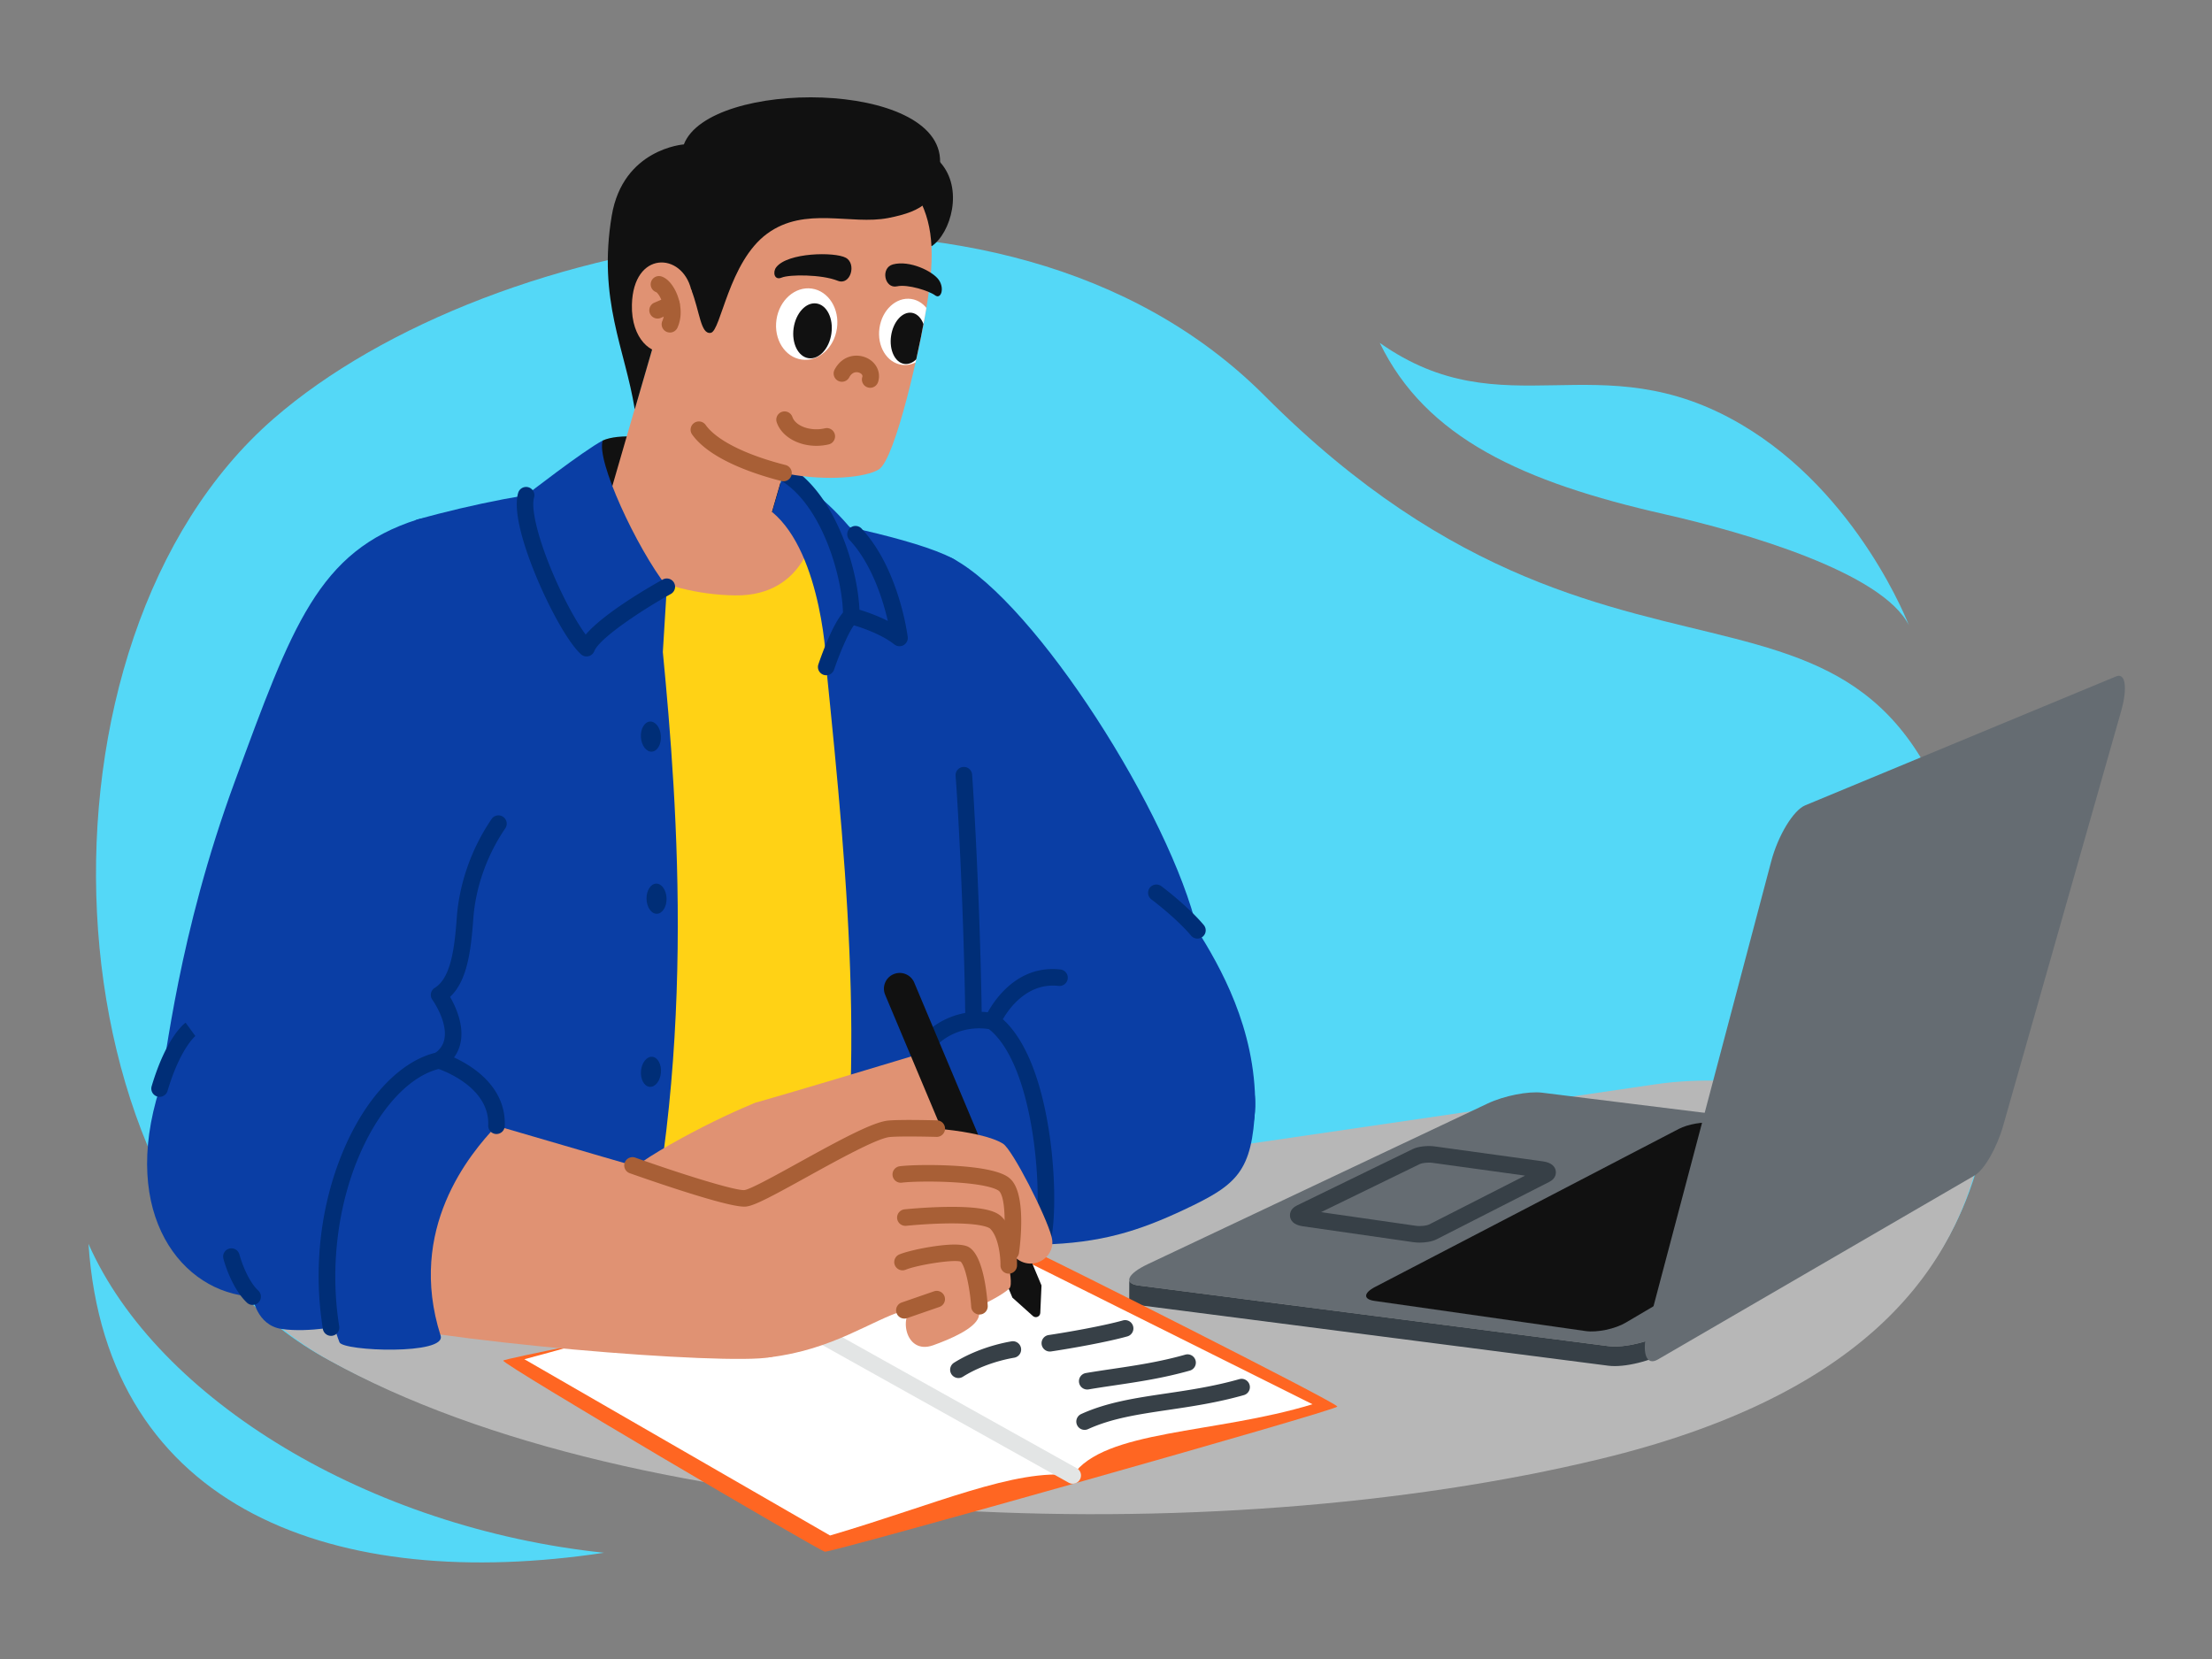 <svg xmlns="http://www.w3.org/2000/svg" viewBox="0 0 3000 2250" width="3000" height="2250"><rect x="0" y="0" width="3000" height="2250" fill="#808080" stroke="none"/><g transform="translate(120.0 318.0) rotate(0.0 1290.75 900.75) scale(1.501 1.5)"><svg width="1719.953" height="1200.693" viewBox="0 0 1719.953 1200.693"><path d="M167.394 166.442c-231.989 201.774-208.85 707.116 44.787 848.483 279.858 155.981 802.021 175.23 1154.597 89.712 351.016-85.14 374.082-292.037 343.375-466.786-72.639-413.381-306.507-149.621-647.244-491.845C824.628-93.316 362.916-3.615 167.394 166.442Z" fill="#54d8f7"/><path d="M1166.742 98.011c41.715 86.142 129.513 125.92 257.337 154.938 72.856 16.54 196.919 52.55 220.787 100.474 0 0-45.229-119.173-151.527-181.689-128.536-75.594-213.88 5.774-326.596-73.723ZM0 912.62c62.316 141.201 254.156 257.043 465.833 279.324C225.638 1228.188 16.291 1154.999 0 912.62Z" fill="#54d8f7"/></svg></g><g transform="translate(328.5 1465.5) rotate(0.0 1178.25 294.0) scale(1.494 1.491)"><svg width="1577.3" height="394.436" viewBox="0 0 1577.3 394.436"><path d="M1393.219 6.933c-23.159-7.519-71.78-9.176-108.948-3.721L0 191.673c23.143 25.08 49.406 46.327 78.764 62.69 279.858 155.981 802.021 175.23 1154.597 89.712 227.697-55.228 317.397-161.691 343.939-277.378L1393.219 6.934Z" fill="#b7b7b7"/></svg></g><g transform="translate(1531.5 916.5) rotate(0.0 675.0 468.0) scale(1.499 1.499)"><svg width="900.865" height="624.579" viewBox="0 0 900.865 624.579"><path d="M433.559 606.517 8.602 551.683c-14.199-1.832-10.394-10.552 8.271-19.375l307.49-145.341c14.74-6.967 36.714-11.3 49.237-9.747l374.342 46.397c12.747 1.58 13.098 8.748.649 16.085L488.566 592.948c-15.803 9.314-40.519 15.437-55.008 13.567z" fill="#656c72"/><path d="M699.44 437.816 449.148 585.309c-9.586 5.649-25.822 9.064-36.182 7.584L221.848 565.59c-10.251-1.464-9.962-7.124.558-12.598l274.877-143.025c8.186-4.26 22.084-6.684 31.102-5.444l168.016 23.102c9.102 1.252 10.487 5.8 3.039 10.19z" fill="#111"/><path d="M262.788 512.862c-1.987 0-3.881-.127-5.549-.368l-100.268-14.422c-8.545-1.229-10.949-5.395-11.462-8.673-.242-1.551-.516-6.865 6.156-10.113L256.5 428.229c5.418-2.639 14.15-3.205 19.98-2.4l97.751 13.506c8.657 1.196 11.129 5.333 11.678 8.592.256 1.516.598 6.709-5.72 9.928L278.034 509.89c-4.082 2.079-9.99 2.973-15.247 2.973zm-89.222-27.558 85.809 12.343c4.526.651 10.127-.246 11.852-1.124l86.911-44.27-83.709-11.565c-4.334-.599-9.707.222-11.359 1.027l-89.503 43.59z" fill="#374047"/><path d="M757.716 447.227c.125 2.907-2.9 6.533-9.124 10.201L488.567 610.674c-15.803 9.314-40.519 15.437-55.008 13.567L8.602 569.409c-5.709-.737-8.507-2.587-8.6-5.11l.056-17.225c.427 2.266 3.22 3.922 8.544 4.609l424.957 54.833c14.489 1.87 39.205-4.254 55.008-13.567l260.025-153.246c6.348-3.741 9.368-7.438 9.113-10.373l.011 17.898z" fill="#374047"/><path d="M764.94 452.068 478.33 618.582c-10.874 6.318-15.042-6.338-9.21-28.38l111.709-422.24c6.223-23.521 20.04-46.28 30.761-50.726L892.993.53c8.418-3.491 10.379 10.631 4.451 31.464L790.609 407.452c-5.599 19.676-17.06 39.614-25.669 44.616z" fill="#656c72"/></svg></g><g transform="translate(682.5 1702.5) rotate(0.0 565.5 201.0) scale(1.5 1.499)"><svg width="754.172" height="268.17" viewBox="0 0 754.172 268.17"><path d="M754.172 136.841c0 3.371-457.863 132.332-463.327 131.323S-1.099 98.518.003 95.264 483.838-.708 487.143.004s267.03 133.465 267.03 136.837z" fill="#f62"/><path d="M731.687 134.749c-87.943 26.907-188.678 22.845-216.801 64.402-51.852-6.635-124.263 26.342-219.387 54.354L19.094 94.009c92.545-24.219 186.217-58.695 227.42-44.879C295.056 9.313 388.131 14.979 472.6 5.326z" fill="#fff"/><path d="M514.879 206.652a7.47 7.47 0 0 1-3.653-.954L242.854 55.677a7.5 7.5 0 0 1 7.319-13.093l268.373 150.02a7.5 7.5 0 0 1-3.666 14.048z" fill="#e3e5e5"/><g fill="#374047"><path d="M525.661 157.938a7.5 7.5 0 0 1-6.827-4.388 7.5 7.5 0 0 1 3.708-9.937c23.439-10.701 49.32-14.54 76.722-18.604 21.151-3.137 43.023-6.381 66.293-12.961 3.987-1.129 8.131 1.189 9.258 5.176s-1.19 8.131-5.176 9.258c-24.197 6.842-46.554 10.158-68.175 13.365-27.465 4.074-51.185 7.592-72.693 17.411a7.473 7.473 0 0 1-3.11.68zm-114.075-46.903a7.501 7.501 0 0 1-4.013-13.842c14.368-9.077 33.292-16.127 51.919-19.344a7.5 7.5 0 0 1 2.553 14.782c-16.76 2.894-33.694 9.179-46.46 17.244a7.47 7.47 0 0 1-3.999 1.16zm82.651-23.98a7.5 7.5 0 0 1-1.096-14.919c16.63-2.478 49.582-8.266 67.208-13.25a7.501 7.501 0 0 1 4.082 14.434c-18.429 5.211-51.408 11.02-69.079 13.653a7.542 7.542 0 0 1-1.115.083zm33.789 34.366a7.501 7.501 0 0 1-1.258-14.893c7.702-1.32 15.44-2.468 23.633-3.684 21.152-3.137 43.025-6.382 66.295-12.962a7.496 7.496 0 0 1 9.258 5.176 7.5 7.5 0 0 1-5.176 9.258c-24.197 6.843-46.555 10.159-68.176 13.366-8.106 1.202-15.763 2.338-23.299 3.631a7.598 7.598 0 0 1-1.276.108z"/></g></svg></g><g transform="translate(199.5 132.0) rotate(0.0 751.5 855.75) scale(1.497 1.495)"><svg width="1003.957" height="1144.504" viewBox="0 0 1003.957 1144.504"><clipPath id="a"><path d="M707.435 182.07c-2.874 19.408-8.774 49.254-15.747 77.673-9.196 37.484-60.173-2.467-49.956-52.479 14.887-72.869 72.893-73.747 65.703-25.194z"/></clipPath><path d="M730.097 418.487c75.714 40.884 196.984 232.577 221.47 337.198 19.838 31.888 52.919 88.481 52.326 159.941-.839 100.965-203.494 154.183-250.801 34.798-14.844-37.459-108.741-177.257-116.056-286.309s49.139-269.346 93.061-245.628z" fill="#0a3ea5"/><path d="M412.837 311.3c28.432-12.965 123.336 9.585 164.031 40.655l-8.994 31.021-185.922-26.144 30.885-45.531z" fill="#111"/><rect fill="#e09273" height="276.259" rx="72.758" transform="matrix(.96 .278 -.278 .96 106.833 -129.525)" width="145.516" x="436.6" y="173.17"/><path d="M605.18 389.277s89.236 18.395 111.306 39.239 14.293 559.736-2.052 587.597c-47.128 80.332-352.391 116.75-539.889 24.042-78.806-38.965 51.497-642.292 85.828-655.779s93.381-25.403 121.579-27.544c24.194-1.837 223.229 32.446 223.229 32.446z" fill="#ffd215"/><path d="m566.293 376.208 38.888 13.069s-6.731 63.438-72.363 62.565-137.878-33.294-150.865-95.011h24.998l159.343 19.376z" fill="#e09273"/><path d="m470.893 443.966-3.645 59.24c13.322 138.715 32.061 377.355-28.852 603.823 0 0-246.951 7.363-295.446-67.987-22.688-35.253 54.699-642.639 101.973-656.066 49.47-14.05 112.03-26.144 137.028-26.144l88.942 87.135z" fill="#0a3ea5"/><path d="M412.837 311.3c-6.411 17.637 30.512 97.21 58.056 132.666 0 0-67.7 38.963-72.759 55.747 0 0-60.26-101.869-54.761-138.756 0 0 51.517-40.104 69.463-49.658zm156.685 65.993c32.272 4.729 127.144 23.024 160.575 41.194 37.217 20.227 5.714 162.165 9.853 196.464 6.216 51.508 16.78 305.31-1.329 401.138-4.593 24.304-70.33 70.691-122.837 74.148 38.17-182.286 19.83-372.853-.51-573.449 10.431-55.784-8.653-100.896-45.752-139.495z" fill="#0a3ea5"/><path d="M576.112 342.34c45.745 15.635 112.319 102.636 105.537 148.11 0 0-34.256-23.206-43.649-19.891s-22.727 46.228-22.727 46.228c.777 2.006-3.018-102.513-48.981-140.58l9.819-33.868z" fill="#0a3ea5"/><path d="M738.619 1023.591a7.473 7.473 0 0 1-2.593-.465 7.499 7.499 0 0 1-4.443-9.631c19.416-52.684 5.267-342.722.891-397.952a7.5 7.5 0 0 1 6.884-8.069 7.483 7.483 0 0 1 8.069 6.884c2.655 33.513 19.998 345.26-1.77 404.323a7.503 7.503 0 0 1-7.038 4.909zM681.65 497.95c-1.655 0-3.3-.547-4.655-1.619-15.298-12.104-40.539-18.428-40.792-18.49a7.5 7.5 0 0 1-5.704-7.286c.01-18.674-5.317-43.736-13.902-65.407-7.304-18.438-20.303-43.211-40.75-56.524a7.5 7.5 0 0 1 8.184-12.57c23.754 15.467 38.404 43.106 46.511 63.569 8.534 21.543 13.933 45.447 14.825 65.215 5.965 1.805 15.877 5.179 25.713 10.187-4.492-19.399-14.561-51.833-34.772-73.575a7.5 7.5 0 0 1 10.987-10.213c33.674 36.222 41.479 95.761 41.794 98.278a7.502 7.502 0 0 1-7.441 8.434z" fill="#002e77"/><ellipse cx="456.703" cy="579.778" fill="#002e77" rx="9.069" ry="13.684" transform="matrix(.998 -.062 .062 .998 -35.3 29.639)"/><ellipse cx="461.717" cy="726.628" fill="#002e77" rx="9.069" ry="13.684" transform="matrix(1 -.022 .022 1 -16.16 10.524)"/><ellipse cx="456.703" cy="883.587" fill="#002e77" rx="13.684" ry="9.069" transform="matrix(.085 -.996 .996 .085 -462.389 1263.813)"/><path d="M710.806 135.083c17.36-11.911 29.234-52.212 7.622-76.279-21.611-24.067-76.696-14.013-76.696-14.013s43.217 78.013 69.074 90.292z" fill="#111"/><path d="M693.562 81.877c16.891 25.95 21.064 51.64 13.873 100.193-6.666 45.007-29.6 146.14-44.454 155.464-22.856 14.346-140.515 15.374-179.054-58.354-43.001-82.265-16.956-196.533 49.326-225.82s133.765-12.265 160.309 28.517z" fill="#e09273"/><path d="M492.923 174.299c7.982 20.445 8.477 40.912 17.725 39.37 9.248-1.541 16.153-64.335 51.14-90.017 34.27-25.155 75.88-7.557 109.678-14.175 31.743-6.215 46.236-15.875 46.963-50.673 1.567-75.045-209.071-75.871-232.137-16.096 0 0-55.193 3.817-65.349 64.757-12.755 76.534 12.121 120.791 20.857 175.567l15.882-54.779z" fill="#111"/><path d="M492.923 174.299c-8.478-34.103-52.426-35.295-53.693 13.681-.824 31.855 18.497 46.242 31.342 42.645s29.026-29.474 22.351-56.326z" fill="#e09273"/><ellipse cx="597.73" cy="205.872" fill="#fff" rx="32.517" ry="27.673" transform="matrix(.142 -.99 .99 .142 308.889 768.22)"/><ellipse cx="603.001" cy="212.011" fill="#111" rx="25.086" ry="17.285" transform="matrix(.142 -.99 .99 .142 307.333 778.702)"/><path d="M655.102 263.494a7.5 7.5 0 0 1-7.146-9.785c.718-2.246-1.776-3.49-2.557-3.817-.971-.407-5.978-2.117-9.305 4.199a7.5 7.5 0 0 1-13.27-6.992c6.801-12.909 19.477-14.771 28.376-11.04 9.271 3.888 13.916 13.231 11.044 22.216a7.502 7.502 0 0 1-7.142 5.219z" fill="#a85f36"/><path d="M625.647 166.397c11.628 4.676 17.378-15.493 7.303-20.89s-52.591-4.858-63.004 8.672c-3.313 4.304-1.821 12.218 5.016 9.34 6.837-2.879 35.964-3.041 50.685 2.879zm53.753 5.057c-11.321 2.482-15.258-16.84-3.598-19.912 15.191-4.002 36.307 6.354 41.592 14.27 5.284 7.916 1.708 17.753-3.52 13.795s-24.682-10.3-34.473-8.153z" fill="#111"/><path d="M606.354 316.149c-16.499 0-31.438-8.351-35.908-21.267a7.5 7.5 0 0 1 14.175-4.907c2.925 8.45 16.692 13.257 29.463 10.286a7.498 7.498 0 0 1 9.004 5.605 7.5 7.5 0 0 1-5.605 9.004 49.138 49.138 0 0 1-11.129 1.278zM473.673 213.374a7.5 7.5 0 0 1-6.851-10.545c4.77-10.744-2.649-24.465-5.598-26.102a7.5 7.5 0 0 1 5.027-14.133c7.34 2.551 11.822 11.331 13.408 14.988 2.197 5.064 6.679 18.254.873 31.333a7.502 7.502 0 0 1-6.859 4.459zm-12.348-36.611h.002-.002z" fill="#a85f36"/><path d="M462.488 200.7a7.502 7.502 0 0 1-6.892-4.536 7.498 7.498 0 0 1 3.922-9.854l12.592-5.423a7.497 7.497 0 0 1 9.854 3.922 7.498 7.498 0 0 1-3.922 9.854l-12.592 5.423a7.462 7.462 0 0 1-2.963.614zm114.07 147.625a7.51 7.51 0 0 1-1.855-.234c-23.167-5.897-64.482-19.22-80.899-42.192a7.5 7.5 0 0 1 12.204-8.722c9.964 13.943 36.352 27.203 72.396 36.378a7.5 7.5 0 0 1 5.418 9.118 7.503 7.503 0 0 1-7.263 5.652z" fill="#a85f36"/><g clip-path="url(#a)"><ellipse cx="688.104" cy="212.968" fill="#fff" rx="30.175" ry="24.667" transform="matrix(.142 -.99 .99 .142 379.378 863.76)"/><ellipse cx="689.55" cy="218.837" fill="#111" rx="23.424" ry="15.503" transform="matrix(.142 -.99 .99 .142 374.809 870.226)"/></g><path d="M398.134 507.214a7.5 7.5 0 0 1-5.09-1.992c-12.27-11.339-28.793-42.631-39.725-68.612-8.767-20.835-22.653-58.639-17.152-77.728a7.498 7.498 0 0 1 9.283-5.13 7.5 7.5 0 0 1 5.13 9.283c-2.95 10.236 3.553 36.833 16.565 67.757 9.653 22.942 21.363 44.69 30.211 56.602 17.271-20.174 60.248-44.632 69.898-49.985a7.5 7.5 0 0 1 7.277 13.116c-26.022 14.441-64.763 40.102-69.418 51.935a7.5 7.5 0 0 1-6.979 4.754z" fill="#002e77"/><path d="M801.502 836.944c-16.522 4.923-168.891 51.72-248.938 74.714-45.882 13.18 5.439 143.681 34.402 142.95 88.743-2.237 276.934-27.907 284.922-29.919 89.959-22.652 21.875-215.234-70.386-187.746z" fill="#e09273"/><path d="M826.611 798.654c-41.354-2.047-60.766 39.6-60.766 39.6-26.605 30.856 27.617 202.887 44.339 202.484 53.771-1.296 88.136-12.224 129.29-31.61 48.181-22.696 61.681-34.213 64.419-93.502 3.053-66.111-102.513-132.287-177.282-116.972z" fill="#0a3ea5"/><path d="M702.552 865.157c25.733 18.779 57.203 143.786 36.726 181.808-7.323 13.597 61.724 8.645 70.906-6.227 15.111-24.474-8.007-188.479-44.339-202.484-27.807-10.719-71.988 20.552-63.293 26.903z" fill="#0a3ea5"/><path d="M810.186 1048.24a7.5 7.5 0 0 1-7.158-9.745c4.646-14.823 5.728-55.016-.507-96.621-7.302-48.725-21.91-83.382-41.133-97.587a7.5 7.5 0 0 1-2.427-9.009c.872-2.015 21.897-49.29 68.484-44.077a7.5 7.5 0 0 1 6.618 8.288 7.498 7.498 0 0 1-8.288 6.619c-27.878-3.133-44.48 19.841-50.481 30.218 25.271 22.964 36.81 68.281 42.061 103.325 5.971 39.839 5.964 84.262-.015 103.332a7.503 7.503 0 0 1-7.154 5.258z" fill="#002e77"/><path d="M552.564 911.658c-29.25 10.756-112.907 52.871-125.593 72.664-12.686 19.792 16.27 114.622 64.555 103.682s84.711-20.773 95.439-33.396-34.402-142.95-34.402-142.95z" fill="#e09273"/><path d="M702.546 872.659a7.501 7.501 0 0 1-6.673-10.913c10.056-19.685 38.494-37.186 71.39-30.856a7.5 7.5 0 0 1 5.947 8.782 7.495 7.495 0 0 1-8.783 5.947c-24.77-4.771-47.52 7.924-55.196 22.951a7.5 7.5 0 0 1-6.685 4.089zM951.57 763.185a7.482 7.482 0 0 1-5.742-2.671c-13.553-16.105-35.713-32.707-35.935-32.873a7.5 7.5 0 0 1 8.966-12.026c.964.718 23.759 17.787 38.445 35.24a7.5 7.5 0 0 1-5.734 12.329zM615.274 524.289a7.5 7.5 0 0 1-7.102-9.915c3.286-9.669 14.82-41.834 25.291-49.788a7.5 7.5 0 0 1 9.073 11.945c-4.707 3.575-14.131 24.932-20.162 42.669a7.505 7.505 0 0 1-7.101 5.087z" fill="#002e77"/><path d="M244.924 382.975C155.087 411.59 131.3 479.663 79.583 620.331 27.867 761 17.508 872.56 11.317 899.237c-7.06 30.423 234.595-65.306 253.213-84.958s25.605-45.005 23.536-69.828c-2.069-24.824 6.498-52.493 30.288-85.592s.748-299.512-73.431-275.884z" fill="#0a3ea5"/><path d="M231.106 907.589c70.638 21.638 311.402 91.118 311.402 91.118 45.808 13.437 66.293 135.789 21.749 144.273-38.478 7.329-300.592-12.743-405.376-39.985-89.783-23.343-19.821-223.603 72.225-195.406z" fill="#e09273"/><path d="M11.317 899.238c-36.22 114.74 20.59 185.323 84.287 188.766 0 0 3.4 26.016 26.418 29.339 24.997 3.609 57.292-3.516 57.292-3.516s67.37-228.6 85.216-240.154c23.679-15.331 19.366-39.77 0-59.393-20.558-20.83-227.648 3.973-253.213 84.958z" fill="#0a3ea5"/><path d="M316.527 932.954c-24.06 25.444-81.403 93.628-50.613 190.393 5.653 17.765-88.42 14.171-91.602 6.074-31.637-80.486 5.946-229.811 90.219-255.748 19.203-5.91 63.307 47.32 51.997 59.281z" fill="#0a3ea5"/><path d="m810.309 1077.853-1.111 24.912c-.151 3.382-4.166 5.067-6.685 2.805l-18.556-16.66-115.296-274.755c-3.054-7.277.37-15.651 7.647-18.705 7.277-3.054 15.651.37 18.705 7.647l115.296 274.755z" fill="#111"/><g fill="#e09273"><path d="M542.508 998.708c33.859-8.022 101.841-62.952 129.651-62.946 16.168.003 37.198 157.443 13.905 164.637-30.591 9.449-64.79 35.706-121.807 42.582-44.476 5.364-21.749-144.273-21.749-144.273z"/><path d="M672.16 935.762c17.799-3.893 83.385.846 103.312 13.511 8.554 5.437 38.837 64.762 44.004 84.497 5.73 21.888-26.777 37.475-40.489 8.102-6.173-13.222-28.49-50.657-28.49-50.657l-66.571-9.751-11.766-45.701z"/><path d="M682.816 977.154c12.454-4.524 79.857-2.658 94.496 9.877 8.729 7.474 6.035 60.643 2.008 80.564s-44.882 21.093-41.628-7.536c1.746-15.361 4.404-41.144 4.404-41.144l-55.116-2.646-4.163-39.115z"/><path d="M686.979 1016.269c12.895-5.047 77.336-3.477 82.123 4.759 4.787 8.237 17.329 53.856 12.174 59.38s-22.953 14.428-34.775 19.948c-26.085 12.179-38.583-27.626-14.308-38.686 8.265-3.766 9.521-4.512 9.521-4.512l-.884-4.002-56.469 8.589z"/><path d="M684.361 1056.644c12.017-3.983 50.859-11.692 57.007-6.598 6.148 5.095 15.594 46.326 11.91 56.681-3.684 10.354-25.169 19.674-41.13 25.384-26.36 9.43-31.847-29.716-15.726-35.299l18.989-6.576-29.345 10.163-1.704-43.755z"/></g><path d="M782.506 1054.792a7.5 7.5 0 0 1-7.438-8.53c2.964-21.426 2.62-48.152-3.103-53.971-.594-.603-6.778-5.949-40.901-8.005-20.923-1.26-40.584-.563-47.283.306-4.113.534-7.869-2.365-8.402-6.473s2.365-7.87 6.473-8.402c8.857-1.149 30.026-1.614 50.115-.404 40.859 2.462 48.261 9.987 50.692 12.459 13.768 13.997 8.469 57.894 7.267 66.551a7.501 7.501 0 0 1-7.419 6.469z" fill="#a85f36"/><path d="m780.626 1067.146-.154-.001a7.5 7.5 0 0 1-7.347-7.65c.113-6.494-1.342-25.134-9.341-33.177-.216-.216-5.674-5.306-40.138-4.715-18.481.316-35.712 2.108-35.884 2.126-4.115.423-7.81-2.555-8.243-6.675a7.5 7.5 0 0 1 6.675-8.243c.729-.077 18.063-1.879 37.196-2.206 36.541-.619 46.472 4.554 51.028 9.136 13.9 13.977 13.764 41.02 13.702 44.058a7.501 7.501 0 0 1-7.495 7.349z" fill="#a85f36"/><path d="M754.098 1104.218a7.5 7.5 0 0 1-7.476-7.002c-1.091-16.359-5.256-36.858-9.582-41.007-6.65-2.201-39.168 3.032-49.852 7.381a7.5 7.5 0 0 1-5.655-13.893c6.394-2.603 19.592-5.665 32.096-7.446 25.337-3.61 30.26.244 32.363 1.89 11.891 9.313 14.944 42.219 15.597 52.083a7.5 7.5 0 0 1-7.491 7.995z" fill="#a85f36"/><path d="M686.064 1107.901a7.501 7.501 0 0 1-2.453-14.589l29.346-10.163a7.5 7.5 0 0 1 4.908 14.174l-29.346 10.163a7.478 7.478 0 0 1-2.455.415z" fill="#a85f36"/><path d="M316.532 940.454a7.5 7.5 0 0 1-7.499-7.819c1.556-36.621-46.201-51.639-46.683-51.787-2.755-.841-4.79-3.188-5.228-6.035s.788-5.694 3.163-7.325c5.165-3.544 8.152-7.992 9.133-13.597 2.775-15.844-10.836-35.037-10.975-35.229a7.52 7.52 0 0 1-1.265-5.85 7.506 7.506 0 0 1 3.409-4.915c14.813-9.151 18.001-36.631 19.998-63.994 2.267-31.077 13.48-62.783 31.575-89.276a7.5 7.5 0 0 1 12.386 8.46c-16.625 24.341-26.924 53.429-29.001 81.907-2.124 29.109-5.434 56.403-21.049 71.047 4.917 8.584 12.405 24.812 9.707 40.375-.942 5.433-2.993 10.303-6.125 14.568 5.074 2.347 11.295 5.667 17.492 10.089 19.471 13.899 29.309 31.949 28.448 52.197a7.5 7.5 0 0 1-7.488 7.182z" fill="#002e77"/><path d="M166.625 1123.563a7.501 7.501 0 0 1-7.396-6.313c-8.979-55.953-2.003-114.291 19.644-164.265 20.511-47.352 51.943-79.743 84.083-86.645a7.5 7.5 0 0 1 3.15 14.666c-27.414 5.887-54.878 35.024-73.468 77.941-20.227 46.697-27.005 103.53-18.597 155.926a7.5 7.5 0 0 1-7.415 8.69zm-71.021-28.059a7.475 7.475 0 0 1-5.162-2.06c-14.457-13.722-21.044-38.846-21.318-39.909a7.5 7.5 0 1 1 14.528-3.736c.055.212 5.812 22.036 17.117 32.766a7.5 7.5 0 0 1-5.164 12.94zM11.32 906.74a7.5 7.5 0 0 1-7.191-9.643c13.033-43.741 28.977-56.349 30.752-57.643l8.835 12.122.101-.076c-.136.107-13.758 11.102-25.313 49.879a7.503 7.503 0 0 1-7.185 5.36z" fill="#002e77"/><path d="M540.975 1006.346c-5.052 0-17.693-1.919-56.987-14.526-23.863-7.657-46.417-15.691-46.642-15.771a7.5 7.5 0 1 1 5.039-14.127c42.468 15.147 91.069 30.273 98.922 29.385 5.85-.993 28.938-13.769 49.308-25.041 38.781-21.46 67.28-36.748 80.843-38.011 11.768-1.096 42.852-.215 44.169-.177 4.141.12 7.4 3.573 7.281 7.713s-3.582 7.387-7.713 7.281c-.314-.01-31.483-.894-42.346.119-11.485 1.07-48.179 21.375-74.971 36.2-29.183 16.148-46.084 25.351-54.115 26.713-.63.106-1.438.244-2.788.244z" fill="#a85f36"/></svg></g></svg>